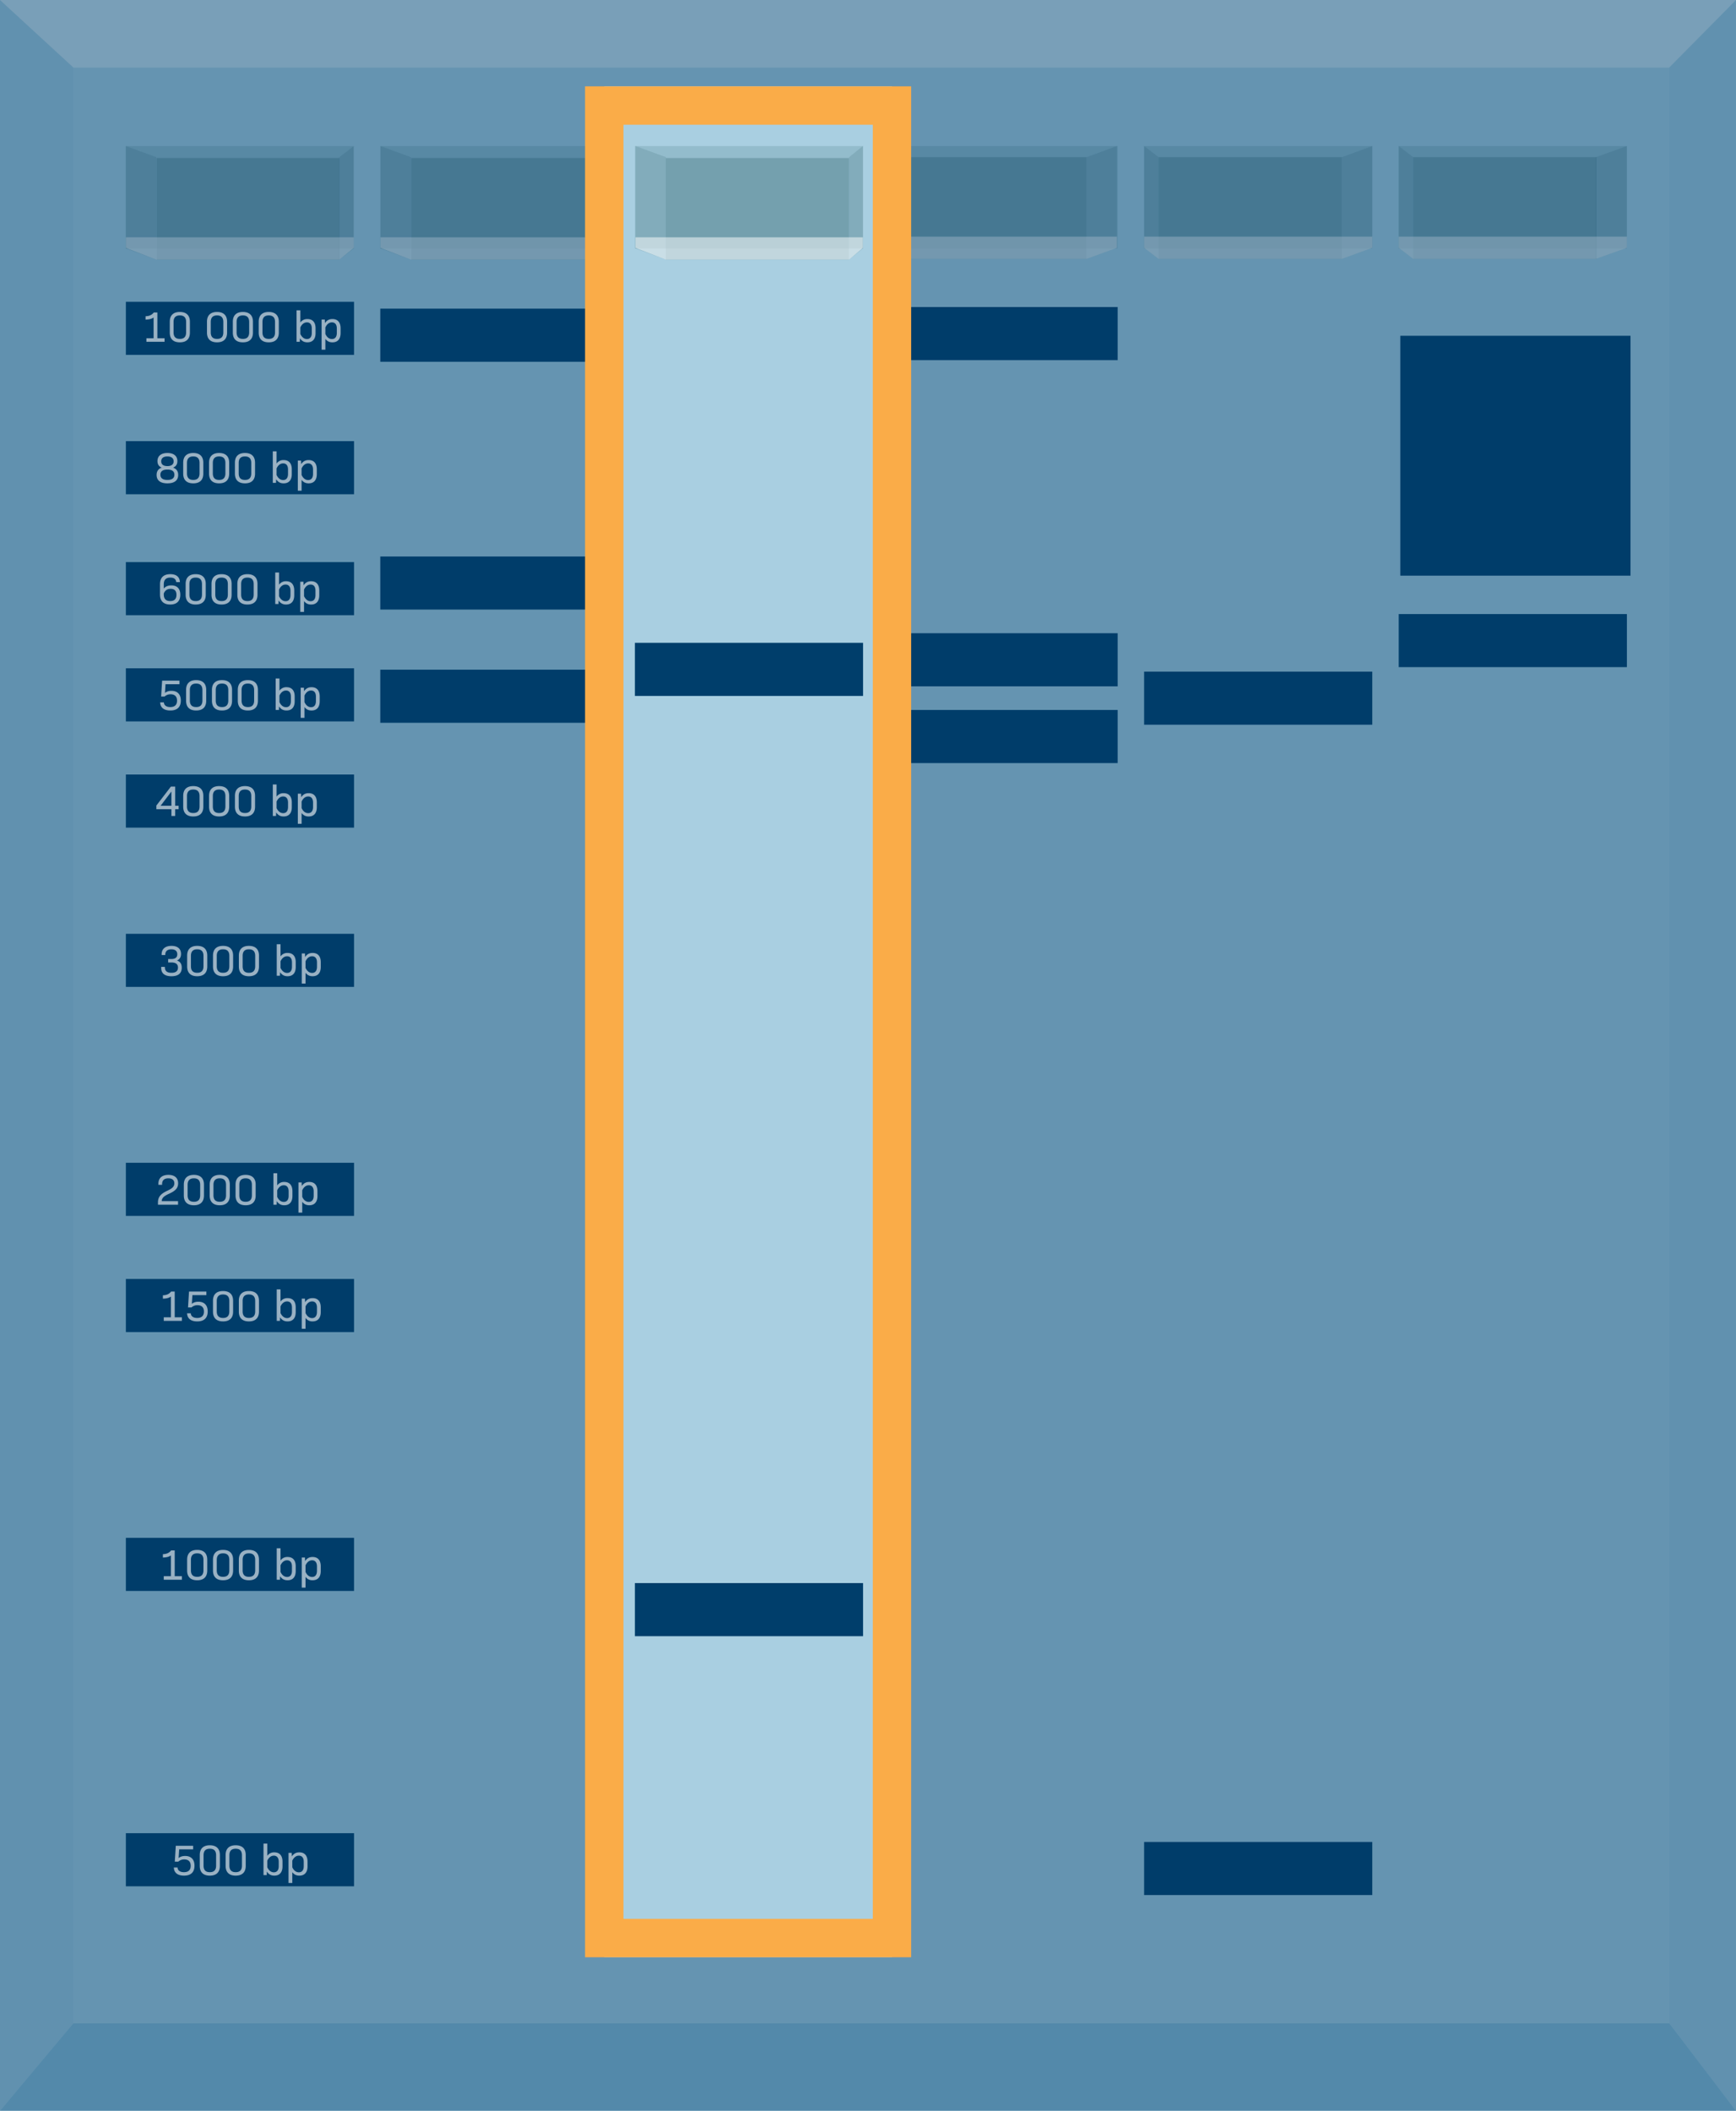 <svg xmlns="http://www.w3.org/2000/svg" width="181" height="220" fill="none" viewBox="0 0 181 220">
    <path fill="#fff" d="M181 0H0v220h181V0z"/>
    <path fill="#7CB4D0" d="M174.027 7.05H7.662v203.915h166.365V7.051z" opacity=".4"/>
    <path fill="#BCDEEA" d="M174.027 7.05H7.662v203.915h166.365V7.051z" opacity=".1"/>
    <path fill="#7CB4D0" d="M7.662 7.05L0 0v220l7.662-9.036V7.05zM174.027 210.964l6.972 9.036V0l-6.972 7.05v203.914z" opacity=".5"/>
    <path fill="#7CB4D0" d="M181 0H0v220h181V0z" opacity=".4"/>
    <path fill="#7CB4D0" d="M174.028 210.896H7.662L0 220h181l-6.972-9.104z" opacity=".8"/>
    <path fill="#3E6E7A" d="M42.876 27.082h19.073v-10.61H42.876v10.61z" opacity=".2"/>
    <path fill="#3E6E7A" d="M42.876 27.082h19.073v-10.61H42.876v10.61z" opacity=".2"/>
    <path fill="#3E6E7A" d="M39.648 25.9h23.766V15.222H39.648V25.9z" opacity=".2"/>
    <path fill="#3E6E7A" d="M61.924 27.063l1.514-1.164V15.22l-1.514 1.163v10.679zM42.849 16.384l-3.18-1.163v10.678l3.18 1.164V16.384z" opacity=".2"/>
    <path fill="#fff" d="M39.67 24.736v1.095l3.179 1.233h19.073l1.514-1.233v-1.095H39.67z" opacity=".5"/>
    <path fill="#3E6E7A" d="M16.329 27.082h19.073v-10.61H16.33v10.61z" opacity=".2"/>
    <path fill="#3E6E7A" d="M16.329 27.082h19.073v-10.61H16.33v10.61z" opacity=".2"/>
    <path fill="#3E6E7A" d="M13.1 25.9h23.767V15.222H13.101V25.9z" opacity=".2"/>
    <path fill="#3E6E7A" d="M35.377 27.063l1.514-1.164V15.22l-1.514 1.163v10.679zM16.302 16.384l-3.179-1.163v10.678l3.179 1.164V16.384z" opacity=".2"/>
    <path fill="#fff" d="M13.123 24.736v1.095l3.179 1.233h19.074l1.513-1.233v-1.095H13.123z" opacity=".5"/>
    <path fill="#3E6E7A" d="M69.426 27.082h19.091v-10.61H69.426v10.61z" opacity=".2"/>
    <path fill="#3E6E7A" d="M69.426 27.082h19.091v-10.61H69.426v10.61z" opacity=".2"/>
    <path fill="#3E6E7A" d="M66.196 25.9h23.788V15.222H66.196V25.9z" opacity=".2"/>
    <path fill="#3E6E7A" d="M88.527 27.063l1.44-1.164V15.22l-1.44 1.163v10.679zM69.438 16.384l-3.182-1.163v10.678l3.182 1.164V16.384z" opacity=".2"/>
    <path fill="#fff" d="M66.254 24.736v1.095l3.182 1.233h19.091l1.44-1.233v-1.095H66.254z" opacity=".5"/>
    <path fill="#3E6E7A" d="M166.441 16.385h-19.092v10.61h19.092v-10.61z" opacity=".2"/>
    <path fill="#3E6E7A" d="M166.441 16.385h-19.092v10.61h19.092v-10.61z" opacity=".2"/>
    <path fill="#3E6E7A" d="M169.622 15.22h-23.788V25.9h23.788V15.22z" opacity=".2"/>
    <path fill="#3E6E7A" d="M147.349 26.994l-1.515-1.163V15.22l1.515 1.163v10.61zM166.365 16.384l3.258-1.163v10.61l-3.258 1.163v-10.61z" opacity=".2"/>
    <path fill="#fff" d="M169.622 24.666v1.164l-3.257 1.163h-19.016l-1.515-1.163v-1.164h23.788z" opacity=".5"/>
    <path fill="#3E6E7A" d="M139.896 16.385h-19.092v10.61h19.092v-10.61z" opacity=".2"/>
    <path fill="#3E6E7A" d="M139.896 16.385h-19.092v10.61h19.092v-10.61z" opacity=".2"/>
    <path fill="#3E6E7A" d="M143.077 15.22h-23.788V25.9h23.788V15.22z" opacity=".2"/>
    <path fill="#3E6E7A" d="M120.804 26.994l-1.515-1.163V15.22l1.515 1.163v10.61zM139.896 16.384l3.182-1.163v10.61l-3.182 1.163v-10.61z" opacity=".2"/>
    <path fill="#fff" d="M143.077 24.666v1.164l-3.182 1.163h-19.091l-1.515-1.163v-1.164h23.788z" opacity=".5"/>
    <path fill="#3E6E7A" d="M113.273 16.385H94.182v10.61h19.091v-10.61z" opacity=".2"/>
    <path fill="#3E6E7A" d="M113.273 16.385H94.182v10.61h19.091v-10.61z" opacity=".2"/>
    <path fill="#3E6E7A" d="M116.531 15.22H92.742V25.9h23.789V15.22z" opacity=".2"/>
    <path fill="#3E6E7A" d="M94.181 26.994l-1.439-1.163V15.22l1.44 1.163v10.61zM113.273 16.384l3.182-1.163v10.61l-3.182 1.163v-10.61z" opacity=".2"/>
    <path fill="#fff" d="M116.455 24.666v1.164l-3.182 1.163H94.182l-1.44-1.163v-1.164h23.713z" opacity=".5"/>
    <path fill="#003E6B" d="M13.123 31.453h23.789v5.535H13.123zM13.123 45.98h23.789v5.535H13.123zM13.123 58.586h23.789v5.535H13.123zM13.123 69.654h23.789v5.535H13.123zM13.123 80.725h23.789v5.535H13.123zM13.123 97.328h23.789v5.535H13.123zM13.123 121.195h23.789v5.535H13.123zM13.123 133.303h23.789v5.535H13.123zM13.123 160.283h23.789v5.535H13.123zM13.123 191.07h23.789v5.535H13.123zM39.648 32.17h23.79v5.535h-23.79zM39.648 58h23.79v5.535h-23.79zM39.648 69.799h23.79v5.535h-23.79zM92.742 32h23.789v5.535H92.742zM146 35h24v25h-24zM145.836 64h23.789v5.535h-23.789zM119.289 70h23.789v5.535h-23.789zM119.289 191.98h23.789v5.535h-23.789zM92.742 66h23.789v5.535H92.742zM92.742 74h23.789v5.535H92.742zM66.195 67h23.79v5.535h-23.79zM66.195 165h23.79v5.535h-23.79z"/>
    <path fill="#fff" d="M15.265 35.628h1.892v-.373h-.749v-2.684h-.376c-.202.26-.47.377-.856.39v.352c.3-.01.587-.046.838-.22v2.162h-.749v.373zM18.75 35.682c.682 0 1.05-.355 1.05-1.016v-1.133c0-.661-.368-1.017-1.05-1.017-.68 0-1.048.356-1.048 1.017v1.133c0 .661.367 1.016 1.048 1.016zm0-.36c-.439 0-.654-.224-.654-.683v-1.08c0-.458.215-.683.654-.683.44 0 .655.225.655.684v1.079c0 .459-.215.684-.655.684zM22.628 35.682c.681 0 1.049-.355 1.049-1.016v-1.133c0-.661-.367-1.017-1.049-1.017-.681 0-1.049.356-1.049 1.017v1.133c0 .661.368 1.016 1.05 1.016zm0-.36c-.439 0-.654-.224-.654-.683v-1.08c0-.458.215-.683.654-.683.44 0 .655.225.655.684v1.079c0 .459-.216.684-.655.684zM25.324 35.682c.682 0 1.05-.355 1.05-1.016v-1.133c0-.661-.368-1.017-1.05-1.017-.68 0-1.048.356-1.048 1.017v1.133c0 .661.367 1.016 1.048 1.016zm0-.36c-.439 0-.654-.224-.654-.683v-1.08c0-.458.215-.683.654-.683.44 0 .655.225.655.684v1.079c0 .459-.215.684-.655.684zM28.02 35.682c.682 0 1.05-.355 1.05-1.016v-1.133c0-.661-.368-1.017-1.05-1.017-.68 0-1.048.356-1.048 1.017v1.133c0 .661.367 1.016 1.048 1.016zm0-.36c-.439 0-.654-.224-.654-.683v-1.08c0-.458.215-.683.654-.683.44 0 .655.225.655.684v1.079c0 .459-.215.684-.655.684zM32.05 35.682c.539 0 .852-.333.852-.967v-.494c0-.634-.313-.967-.851-.967a.862.862 0 0 0-.735.36v-1.268h-.395v3.282h.337l.013-.368c.197.292.444.422.78.422zm-.048-.346c-.292 0-.534-.193-.686-.526v-.684c.152-.332.39-.526.686-.526.318 0 .506.22.506.634v.468c0 .414-.188.634-.507.634zM33.53 36.447h.394v-1.124c.189.247.426.36.735.36.538 0 .852-.334.852-.968v-.494c0-.634-.314-.967-.852-.967-.336 0-.582.13-.78.423l-.013-.369h-.336v3.139zm1.08-1.11c-.296 0-.533-.194-.686-.527v-.684c.153-.332.39-.526.686-.526.318 0 .507.22.507.634v.468c0 .414-.189.634-.507.634zM17.453 50.38c.73 0 1.125-.31 1.125-.877 0-.383-.18-.639-.524-.76v-.01c.291-.112.439-.341.439-.674 0-.535-.381-.845-1.035-.845-.655 0-1.04.31-1.04.845 0 .333.148.562.434.675v.009c-.345.117-.524.377-.524.76 0 .566.395.877 1.125.877zm0-1.8c-.421 0-.645-.175-.645-.498 0-.333.237-.508.645-.508.417 0 .65.18.65.508 0 .323-.229.499-.65.499zm0 1.44c-.484 0-.73-.185-.73-.54 0-.355.246-.54.73-.54s.73.185.73.54c0 .355-.246.54-.73.54zM20.15 50.38c.68 0 1.048-.356 1.048-1.017V48.23c0-.661-.368-1.016-1.049-1.016-.681 0-1.049.355-1.049 1.016v1.133c0 .661.368 1.017 1.05 1.017zm0-.36c-.44 0-.655-.225-.655-.684v-1.079c0-.459.215-.683.654-.683.44 0 .655.224.655.683v1.08c0 .458-.216.683-.655.683zM22.845 50.38c.682 0 1.05-.356 1.05-1.017V48.23c0-.661-.368-1.016-1.05-1.016-.68 0-1.048.355-1.048 1.016v1.133c0 .661.367 1.017 1.048 1.017zm0-.36c-.439 0-.654-.225-.654-.684v-1.079c0-.459.215-.683.654-.683.44 0 .655.224.655.683v1.08c0 .458-.215.683-.655.683zM25.541 50.38c.682 0 1.05-.356 1.05-1.017V48.23c0-.661-.368-1.016-1.05-1.016-.68 0-1.048.355-1.048 1.016v1.133c0 .661.367 1.017 1.049 1.017zm0-.36c-.439 0-.654-.225-.654-.684v-1.079c0-.459.215-.683.654-.683.44 0 .655.224.655.683v1.08c0 .458-.215.683-.655.683zM29.572 50.38c.538 0 .851-.333.851-.967v-.495c0-.634-.313-.967-.851-.967a.863.863 0 0 0-.735.36v-1.268h-.395v3.283h.337l.013-.37c.197.293.444.424.78.424zm-.05-.347c-.29 0-.533-.193-.685-.526v-.683c.152-.333.39-.526.686-.526.318 0 .506.22.506.634v.467c0 .414-.188.634-.506.634zM31.05 51.144h.395V50.02c.189.247.426.36.735.36.538 0 .852-.333.852-.967v-.495c0-.634-.314-.967-.852-.967-.336 0-.582.13-.78.423l-.013-.369h-.336v3.139zm1.081-1.11c-.296 0-.533-.194-.686-.527v-.683c.153-.333.39-.526.686-.526.318 0 .507.22.507.634v.467c0 .414-.189.634-.507.634zM17.748 63.008c.69 0 1.05-.364 1.05-1.02 0-.639-.342-.976-.933-.976-.336 0-.6.108-.789.328v-.432c0-.472.224-.706.686-.706.376 0 .582.158.61.468h.385c-.023-.54-.372-.827-1-.827-.699 0-1.075.364-1.075 1.043v1.084c0 .683.385 1.038 1.066 1.038zm0-.36c-.439 0-.672-.224-.672-.687v-.104c.13-.324.372-.485.717-.485.404 0 .605.215.605.625 0 .422-.21.652-.65.652zM20.404 63.008c.681 0 1.049-.355 1.049-1.016V60.86c0-.661-.368-1.016-1.049-1.016-.681 0-1.049.355-1.049 1.016v1.133c0 .661.368 1.016 1.05 1.016zm0-.36c-.44 0-.654-.224-.654-.683v-1.08c0-.458.215-.683.654-.683.44 0 .654.225.654.684v1.08c0 .458-.215.683-.654.683zM23.1 63.008c.681 0 1.049-.355 1.049-1.016V60.86c0-.661-.367-1.016-1.049-1.016-.681 0-1.049.355-1.049 1.016v1.133c0 .661.368 1.016 1.05 1.016zm0-.36c-.439 0-.654-.224-.654-.683v-1.08c0-.458.215-.683.654-.683.44 0 .655.225.655.684v1.08c0 .458-.215.683-.655.683zM25.796 63.008c.682 0 1.05-.355 1.05-1.016V60.86c0-.661-.368-1.016-1.05-1.016-.68 0-1.048.355-1.048 1.016v1.133c0 .661.367 1.016 1.048 1.016zm0-.36c-.439 0-.654-.224-.654-.683v-1.08c0-.458.215-.683.654-.683.44 0 .655.225.655.684v1.08c0 .458-.215.683-.655.683zM29.827 63.008c.537 0 .851-.332.851-.966v-.495c0-.634-.314-.967-.851-.967a.863.863 0 0 0-.735.36v-1.268h-.395v3.283h.336l.014-.37c.197.293.444.423.78.423zm-.05-.346c-.291 0-.533-.193-.685-.526v-.684c.152-.332.39-.526.685-.526.319 0 .507.22.507.634v.468c0 .414-.188.634-.507.634zM31.306 63.773h.394v-1.124c.189.247.426.36.735.36.538 0 .852-.333.852-.967v-.495c0-.634-.314-.967-.852-.967-.336 0-.582.13-.78.423l-.013-.369h-.336v3.139zm1.08-1.11c-.296 0-.533-.194-.686-.527v-.684c.153-.332.39-.526.686-.526.318 0 .506.22.506.634v.468c0 .414-.188.634-.506.634zM17.759 74.053c.699 0 1.093-.341 1.093-1.034 0-.657-.358-1.016-.977-1.016-.273 0-.497.072-.676.216l.058-.904h1.456v-.373h-1.81l-.103 1.654h.363a.895.895 0 0 1 .623-.234c.43 0 .672.23.672.666 0 .445-.25.666-.704.666-.408 0-.654-.18-.667-.486H16.7c.01.526.381.845 1.058.845zM20.45 74.053c.682 0 1.05-.355 1.05-1.016v-1.133c0-.661-.368-1.016-1.05-1.016-.68 0-1.048.355-1.048 1.016v1.133c0 .661.367 1.016 1.049 1.016zm0-.36c-.439 0-.654-.224-.654-.683v-1.08c0-.458.215-.683.655-.683.439 0 .654.225.654.684v1.08c0 .458-.215.683-.654.683zM23.147 74.053c.68 0 1.048-.355 1.048-1.016v-1.133c0-.661-.367-1.016-1.048-1.016-.682 0-1.05.355-1.05 1.016v1.133c0 .661.368 1.016 1.05 1.016zm0-.36c-.44 0-.655-.224-.655-.683v-1.08c0-.458.215-.683.655-.683.439 0 .654.225.654.684v1.08c0 .458-.215.683-.654.683zM25.843 74.053c.681 0 1.049-.355 1.049-1.016v-1.133c0-.661-.368-1.016-1.05-1.016-.68 0-1.048.355-1.048 1.016v1.133c0 .661.368 1.016 1.049 1.016zm0-.36c-.44 0-.654-.224-.654-.683v-1.08c0-.458.215-.683.654-.683.439 0 .654.225.654.684v1.08c0 .458-.215.683-.654.683zM29.873 74.053c.538 0 .852-.332.852-.966v-.495c0-.634-.314-.967-.852-.967a.862.862 0 0 0-.735.36v-1.268h-.394v3.282h.336l.013-.368c.197.292.444.422.78.422zm-.05-.346c-.29 0-.533-.193-.685-.526v-.684c.152-.332.39-.526.686-.526.318 0 .506.22.506.634v.468c0 .414-.188.634-.506.634zM31.352 74.818h.395v-1.124c.188.247.425.36.735.36.538 0 .851-.333.851-.968v-.494c0-.634-.313-.967-.851-.967-.336 0-.583.13-.78.423l-.014-.369h-.336v3.139zm1.08-1.11c-.295 0-.533-.194-.685-.527v-.684c.152-.332.39-.526.685-.526.319 0 .507.22.507.634v.468c0 .414-.188.634-.507.634zM17.871 85.044h.395v-.701h.358v-.36h-.358v-1.997h-.448l-1.515 1.974v.383h1.568v.701zm-1.125-1.061l1.125-1.484v1.484h-1.125zM20.15 85.098c.682 0 1.05-.355 1.05-1.016v-1.133c0-.661-.368-1.016-1.05-1.016-.68 0-1.048.355-1.048 1.016v1.133c0 .661.367 1.016 1.049 1.016zm0-.36c-.438 0-.654-.224-.654-.683v-1.08c0-.458.216-.683.655-.683.439 0 .654.225.654.684v1.079c0 .459-.215.683-.654.683zM22.847 85.098c.681 0 1.049-.355 1.049-1.016v-1.133c0-.661-.368-1.016-1.05-1.016-.68 0-1.048.355-1.048 1.016v1.133c0 .661.368 1.016 1.049 1.016zm0-.36c-.44 0-.655-.224-.655-.683v-1.08c0-.458.216-.683.655-.683.44 0 .654.225.654.684v1.079c0 .459-.215.683-.654.683zM25.543 85.098c.681 0 1.049-.355 1.049-1.016v-1.133c0-.661-.368-1.016-1.049-1.016-.681 0-1.049.355-1.049 1.016v1.133c0 .661.368 1.016 1.049 1.016zm0-.36c-.44 0-.654-.224-.654-.683v-1.08c0-.458.215-.683.654-.683.44 0 .654.225.654.684v1.079c0 .459-.215.683-.654.683zM29.573 85.098c.538 0 .852-.332.852-.967v-.494c0-.634-.314-.967-.852-.967a.863.863 0 0 0-.735.36v-1.268h-.394v3.282h.336l.013-.368c.198.292.444.422.78.422zm-.049-.346c-.291 0-.533-.193-.686-.526v-.684c.153-.332.39-.526.686-.526.318 0 .506.22.506.634v.468c0 .414-.188.634-.506.634zM31.052 85.863h.395v-1.124c.188.247.426.36.735.36.538 0 .851-.334.851-.968v-.494c0-.634-.313-.967-.851-.967-.336 0-.583.13-.78.423l-.013-.37h-.337v3.14zm1.08-1.111c-.295 0-.533-.193-.685-.526v-.684c.152-.332.39-.526.686-.526.318 0 .506.22.506.634v.468c0 .414-.188.634-.506.634zM16.47 125.566h2.094v-.374H16.86c.017-.328.22-.526.78-.777.676-.306.932-.603.932-1.089 0-.535-.35-.872-1.013-.872-.663 0-1.044.328-1.044.931v.103h.385v-.063c0-.409.229-.611.654-.611.422 0 .623.202.623.521 0 .32-.188.522-.726.769-.712.328-.981.666-.981 1.232v.23zM20.216 125.62c.68 0 1.048-.356 1.048-1.017v-1.133c0-.661-.367-1.016-1.048-1.016-.682 0-1.05.355-1.05 1.016v1.133c0 .661.368 1.017 1.05 1.017zm0-.36c-.44 0-.655-.225-.655-.684v-1.079c0-.459.215-.683.655-.683.439 0 .654.224.654.683v1.079c0 .459-.215.684-.654.684zM22.912 125.62c.681 0 1.049-.356 1.049-1.017v-1.133c0-.661-.368-1.016-1.05-1.016-.68 0-1.048.355-1.048 1.016v1.133c0 .661.367 1.017 1.049 1.017zm0-.36c-.44 0-.655-.225-.655-.684v-1.079c0-.459.215-.683.655-.683.439 0 .654.224.654.683v1.079c0 .459-.215.684-.654.684zM25.608 125.62c.681 0 1.049-.356 1.049-1.017v-1.133c0-.661-.368-1.016-1.05-1.016-.68 0-1.048.355-1.048 1.016v1.133c0 .661.368 1.017 1.049 1.017zm0-.36c-.44 0-.655-.225-.655-.684v-1.079c0-.459.216-.683.655-.683.44 0 .654.224.654.683v1.079c0 .459-.215.684-.654.684zM29.638 125.62c.538 0 .852-.333.852-.967v-.495c0-.634-.314-.967-.852-.967a.863.863 0 0 0-.735.36v-1.268h-.394v3.283h.336l.013-.369c.197.292.444.423.78.423zm-.05-.347c-.29 0-.533-.193-.685-.526v-.683c.152-.333.39-.526.686-.526.318 0 .506.22.506.634v.467c0 .414-.188.634-.506.634zM31.117 126.384h.395v-1.124c.188.247.425.36.735.36.538 0 .851-.333.851-.967v-.495c0-.634-.313-.967-.851-.967-.336 0-.583.131-.78.423l-.014-.369h-.336v3.139zm1.08-1.111c-.295 0-.533-.193-.685-.526v-.683c.152-.333.39-.526.685-.526.319 0 .507.22.507.634v.467c0 .414-.188.634-.507.634zM17.074 137.673h1.891v-.373h-.748v-2.685h-.377c-.201.261-.47.378-.856.391v.351c.3-.009.587-.045.838-.22v2.163h-.748v.373zM20.563 137.727c.7 0 1.094-.342 1.094-1.034 0-.657-.358-1.017-.977-1.017-.273 0-.497.072-.677.216l.058-.904h1.457v-.373h-1.81l-.104 1.655h.363a.897.897 0 0 1 .623-.234c.43 0 .673.23.673.666 0 .445-.251.665-.704.665-.408 0-.654-.18-.668-.485h-.385c.009.526.38.845 1.057.845zM23.255 137.727c.681 0 1.049-.355 1.049-1.016v-1.133c0-.661-.368-1.017-1.049-1.017-.681 0-1.049.356-1.049 1.017v1.133c0 .661.368 1.016 1.05 1.016zm0-.36c-.44 0-.654-.225-.654-.683v-1.079c0-.459.215-.684.654-.684.44 0 .654.225.654.684v1.079c0 .458-.215.683-.654.683zM25.951 137.727c.681 0 1.049-.355 1.049-1.016v-1.133c0-.661-.367-1.017-1.049-1.017-.681 0-1.049.356-1.049 1.017v1.133c0 .661.368 1.016 1.05 1.016zm0-.36c-.439 0-.654-.225-.654-.683v-1.079c0-.459.215-.684.654-.684.44 0 .655.225.655.684v1.079c0 .458-.216.683-.655.683zM29.982 137.727c.537 0 .851-.333.851-.967v-.494c0-.634-.314-.967-.851-.967a.86.86 0 0 0-.735.36v-1.269h-.395v3.283h.336l.014-.369c.197.293.443.423.78.423zm-.05-.346c-.291 0-.533-.194-.685-.526v-.684c.152-.333.39-.526.685-.526.318 0 .507.22.507.634v.468c0 .413-.189.634-.507.634zM31.46 138.492h.395v-1.125a.86.86 0 0 0 .735.36c.538 0 .852-.333.852-.967v-.494c0-.634-.314-.967-.852-.967-.336 0-.583.13-.78.422l-.013-.368h-.336v3.139zm1.08-1.111c-.295 0-.532-.194-.685-.526v-.684c.152-.333.39-.526.686-.526.318 0 .506.22.506.634v.468c0 .413-.188.634-.506.634zM17.074 164.654h1.891v-.374h-.748v-2.684h-.377c-.201.26-.47.377-.856.391v.351c.3-.009.587-.045.838-.221v2.163h-.748v.374zM20.559 164.707c.681 0 1.049-.355 1.049-1.016v-1.133c0-.661-.368-1.016-1.05-1.016-.68 0-1.048.355-1.048 1.016v1.133c0 .661.368 1.016 1.049 1.016zm0-.359c-.44 0-.654-.225-.654-.684v-1.079c0-.459.215-.684.654-.684.44 0 .654.225.654.684v1.079c0 .459-.215.684-.654.684zM23.255 164.707c.681 0 1.049-.355 1.049-1.016v-1.133c0-.661-.368-1.016-1.049-1.016-.681 0-1.049.355-1.049 1.016v1.133c0 .661.368 1.016 1.05 1.016zm0-.359c-.44 0-.654-.225-.654-.684v-1.079c0-.459.215-.684.654-.684.44 0 .654.225.654.684v1.079c0 .459-.215.684-.654.684zM25.951 164.707c.681 0 1.049-.355 1.049-1.016v-1.133c0-.661-.367-1.016-1.049-1.016-.681 0-1.049.355-1.049 1.016v1.133c0 .661.368 1.016 1.05 1.016zm0-.359c-.439 0-.654-.225-.654-.684v-1.079c0-.459.215-.684.654-.684.44 0 .655.225.655.684v1.079c0 .459-.216.684-.655.684zM29.982 164.707c.537 0 .851-.332.851-.966v-.495c0-.634-.314-.967-.851-.967a.863.863 0 0 0-.735.36v-1.268h-.395v3.283h.336l.014-.369c.197.292.443.422.78.422zm-.05-.346c-.291 0-.533-.193-.685-.526v-.683c.152-.333.39-.527.685-.527.318 0 .507.221.507.634v.468c0 .414-.189.634-.507.634zM31.46 165.472h.395v-1.124a.862.862 0 0 0 .735.359c.538 0 .852-.332.852-.966v-.495c0-.634-.314-.967-.852-.967-.336 0-.583.131-.78.423l-.013-.369h-.336v3.139zm1.08-1.111c-.295 0-.532-.193-.685-.526v-.683c.152-.333.39-.527.686-.527.318 0 .506.221.506.634v.468c0 .414-.188.634-.506.634zM19.185 195.493c.699 0 1.093-.342 1.093-1.035 0-.656-.358-1.016-.977-1.016-.273 0-.497.072-.677.216l.059-.904h1.456v-.373h-1.81l-.104 1.655h.364a.892.892 0 0 1 .623-.234c.43 0 .672.229.672.665 0 .446-.251.666-.704.666-.408 0-.654-.18-.668-.486h-.385c.009.526.38.846 1.058.846zM21.876 195.493c.682 0 1.05-.356 1.05-1.017v-1.133c0-.661-.368-1.016-1.05-1.016-.68 0-1.049.355-1.049 1.016v1.133c0 .661.368 1.017 1.05 1.017zm0-.36c-.439 0-.654-.225-.654-.684v-1.079c0-.459.215-.683.654-.683.44 0 .655.224.655.683v1.079c0 .459-.215.684-.655.684zM24.573 195.493c.68 0 1.048-.356 1.048-1.017v-1.133c0-.661-.367-1.016-1.048-1.016-.682 0-1.05.355-1.05 1.016v1.133c0 .661.368 1.017 1.05 1.017zm0-.36c-.44 0-.655-.225-.655-.684v-1.079c0-.459.215-.683.655-.683.439 0 .654.224.654.683v1.079c0 .459-.215.684-.654.684zM28.603 195.493c.538 0 .851-.333.851-.967v-.495c0-.634-.313-.967-.851-.967a.863.863 0 0 0-.735.36v-1.268h-.395v3.283h.336l.014-.369c.197.292.444.423.78.423zm-.05-.347c-.29 0-.533-.193-.685-.526v-.683c.152-.333.39-.526.685-.526.319 0 .507.22.507.634v.467c0 .414-.188.634-.507.634zM30.082 196.257h.394v-1.124c.189.247.426.36.735.36.538 0 .852-.333.852-.967v-.495c0-.634-.314-.967-.852-.967-.336 0-.582.131-.78.423l-.013-.369h-.336v3.139zm1.08-1.111c-.296 0-.533-.193-.686-.526v-.683c.153-.333.39-.526.686-.526.318 0 .507.22.507.634v.467c0 .414-.189.634-.507.634zM17.878 101.751c.69 0 1.071-.293 1.071-.891 0-.387-.157-.634-.489-.746v-.009c.274-.117.413-.347.413-.68 0-.539-.363-.84-.99-.84-.655 0-1.032.324-1.032.886v.067h.381v-.04c0-.356.224-.553.637-.553.394 0 .614.18.614.517 0 .328-.21.494-.61.494h-.34v.36h.336c.47 0 .686.18.686.531 0 .373-.242.544-.677.544-.457 0-.686-.189-.686-.558v-.058h-.385v.112c0 .562.372.864 1.07.864zM20.56 101.751c.682 0 1.05-.356 1.05-1.017v-1.133c0-.661-.368-1.016-1.05-1.016-.68 0-1.048.355-1.048 1.016v1.133c0 .661.367 1.017 1.049 1.017zm0-.36c-.439 0-.654-.225-.654-.684v-1.079c0-.459.215-.683.655-.683.439 0 .654.224.654.683v1.079c0 .459-.215.684-.654.684zM23.257 101.751c.68 0 1.048-.356 1.048-1.017v-1.133c0-.661-.367-1.016-1.048-1.016-.682 0-1.05.355-1.05 1.016v1.133c0 .661.368 1.017 1.05 1.017zm0-.36c-.44 0-.655-.225-.655-.684v-1.079c0-.459.215-.683.655-.683.439 0 .654.224.654.683v1.079c0 .459-.215.684-.654.684zM25.953 101.751c.681 0 1.049-.356 1.049-1.017v-1.133c0-.661-.368-1.016-1.05-1.016-.68 0-1.048.355-1.048 1.016v1.133c0 .661.367 1.017 1.049 1.017zm0-.36c-.44 0-.655-.225-.655-.684v-1.079c0-.459.216-.683.655-.683.439 0 .654.224.654.683v1.079c0 .459-.215.684-.654.684zM29.983 101.751c.538 0 .852-.333.852-.967v-.495c0-.634-.314-.967-.852-.967a.862.862 0 0 0-.735.36v-1.268h-.394v3.283h.336l.013-.369c.197.292.444.423.78.423zm-.05-.347c-.29 0-.533-.193-.685-.526v-.683c.152-.333.39-.526.686-.526.318 0 .506.22.506.634v.467c0 .414-.188.634-.506.634zM31.462 102.515h.395v-1.124c.188.247.425.36.735.36.538 0 .851-.333.851-.967v-.495c0-.634-.313-.967-.851-.967-.337 0-.583.13-.78.423l-.014-.369h-.336v3.139zm1.08-1.111c-.296 0-.533-.193-.685-.526v-.683c.152-.333.39-.526.685-.526.319 0 .507.22.507.634v.467c0 .414-.188.634-.507.634z"/>
    <path fill="#003E6B" fill-rule="evenodd" d="M181 0H0v220h181V0zM93 9H63v195h30V9z" clip-rule="evenodd" opacity=".4"/>
    <path stroke="#FAAC48" stroke-width="4" d="M63 11h30v191H63z"/>
</svg>
